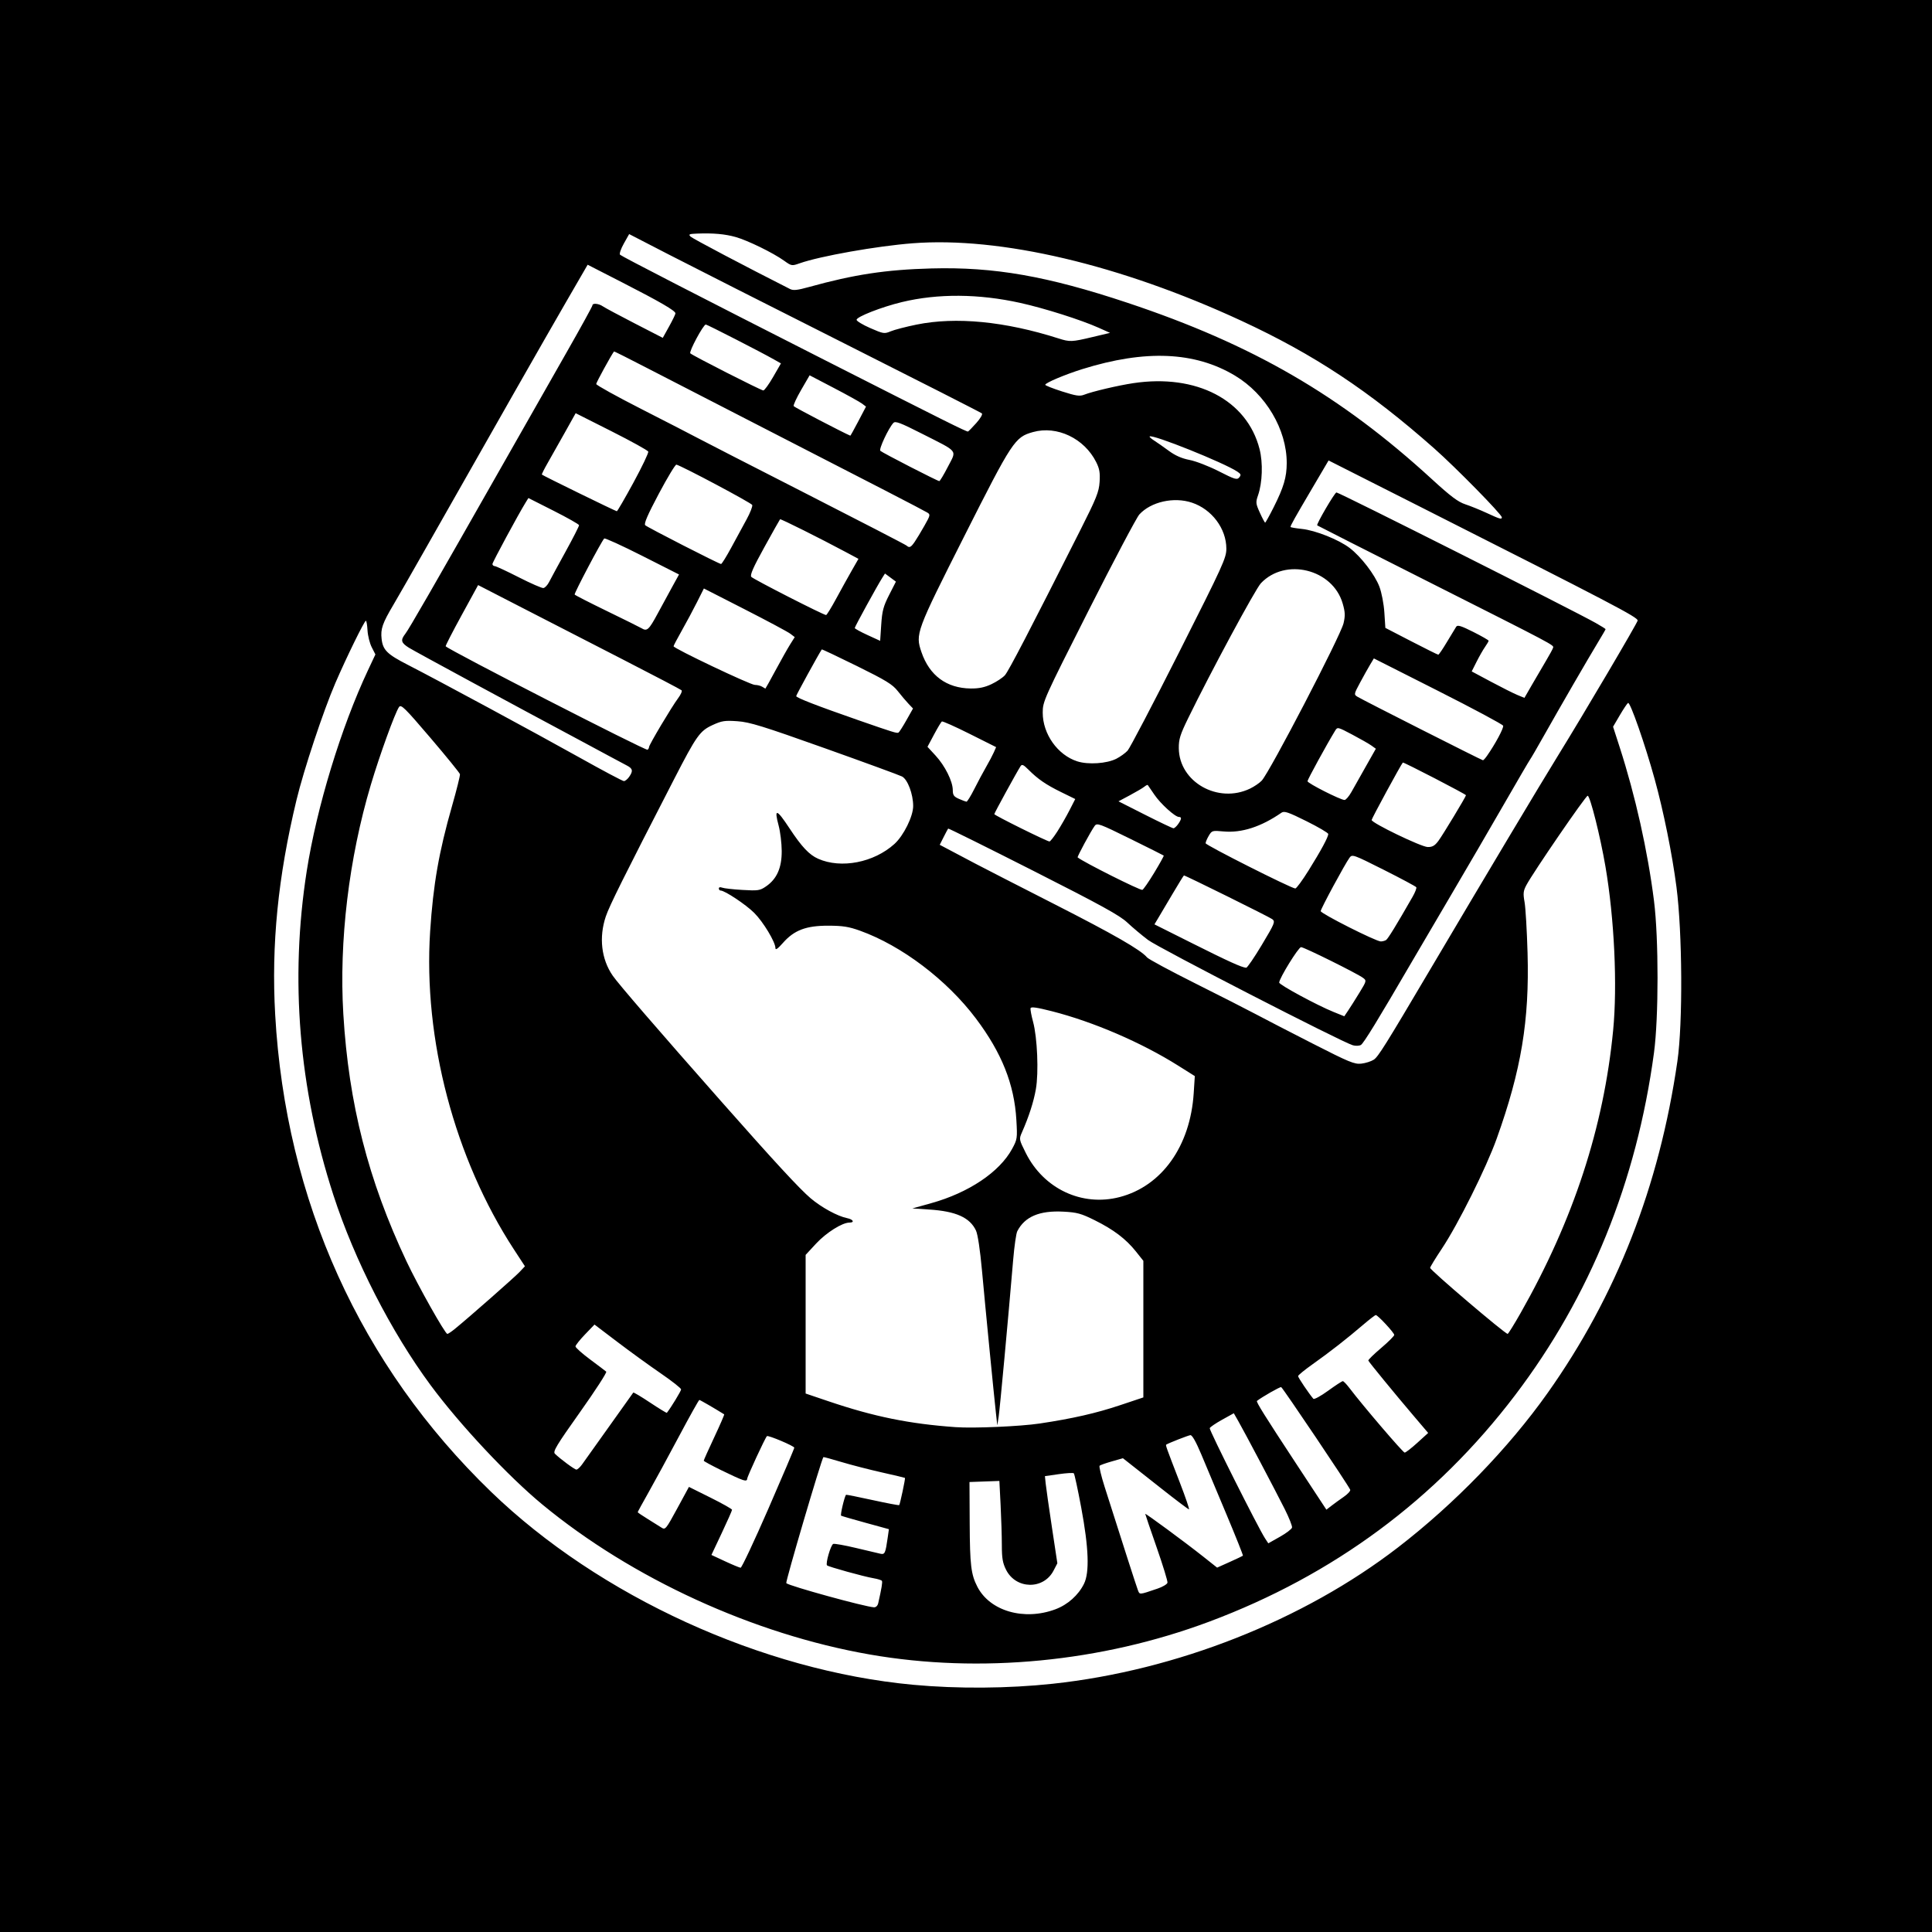 <?xml version="1.0" encoding="UTF-8" standalone="no"?>
<!-- Created with Inkscape (http://www.inkscape.org/) -->

<svg
   version="1.1"
   id="svg1"
   width="1024"
   height="1024"
   viewBox="0 0 1024 1024"
   sodipodi:docname="The unit logo.svg"
   inkscape:version="1.3.2 (091e20e, 2023-11-25)"
   xmlns:inkscape="http://www.inkscape.org/namespaces/inkscape"
   xmlns:sodipodi="http://sodipodi.sourceforge.net/DTD/sodipodi-0.dtd"
   xmlns="http://www.w3.org/2000/svg"
   xmlns:svg="http://www.w3.org/2000/svg">
  <defs
     id="defs1" />
  <sodipodi:namedview
     id="namedview1"
     pagecolor="#505050"
     bordercolor="#eeeeee"
     borderopacity="1"
     inkscape:showpageshadow="0"
     inkscape:pageopacity="0"
     inkscape:pagecheckerboard="0"
     inkscape:deskcolor="#d1d1d1"
     inkscape:zoom="0.94472904"
     inkscape:cx="509.66995"
     inkscape:cy="524.48901"
     inkscape:window-width="1944"
     inkscape:window-height="1262"
     inkscape:window-x="0"
     inkscape:window-y="53"
     inkscape:window-maximized="0"
     inkscape:current-layer="g1" />
  <g
     inkscape:groupmode="layer"
     inkscape:label="Image"
     id="g1">
    <path
       style="fill:#000000"
       d="M 0,512 V 0 h 512 512 v 512 512 H 512 0 Z m 558,380.42 c 65.542,-7.038 132.84,-33.62 183,-72.282 29.987,-23.113 58.596,-52.646 79.286,-81.847 36.456,-51.451 59.15,-109.46 68.763,-175.768 2.921,-20.148 2.659,-68.25 -0.504,-92.51 C 886.268,452.545 881.722,430.06 877.018,413 c -5.081,-18.427 -13.008,-41.125 -14.122,-40.436 -0.47,0.29 -2.448,3.248 -4.397,6.572 l -3.542,6.043 3.453,10.68 c 8.362,25.865 14.908,55.151 18.248,81.641 2.504,19.857 2.496,61.871 -0.015,80.5 -9.21,68.307 -33.919,129.214 -73.631,181.5 -41.888,55.151 -96.249,95.395 -162.115,120.018 C 583.672,880.911 519.502,887.117 461,876.917 399.436,866.183 335.054,836.697 287.5,797.457 269.414,782.532 243.646,755.024 228.246,734.2 207.347,705.94 187.9,667.92 176.713,633.448 158.368,576.917 153.6,519.009 162.571,461.702 c 5.292,-33.807 18.216,-76.182 32.488,-106.52 l 3.913,-8.318 -1.946,-3.815 c -1.07,-2.098 -2.076,-6.116 -2.236,-8.928 -0.159,-2.812 -0.544,-5.115 -0.855,-5.117 -0.8,-0.006 -10.292,19.353 -16.179,32.996 -6.379,14.784 -16.748,45.982 -20.607,62 -9.821,40.769 -13.387,76.685 -11.297,113.798 5.547,98.525 45.108,185.939 114.469,252.932 57.278,55.323 143.672,94.812 223.681,102.241 23.535,2.185 50.382,1.985 74,-0.551 z m 1.431,-39.48 c 6.486,-2.427 12.116,-7.449 15.102,-13.473 2.998,-6.046 2.523,-19.063 -1.474,-40.467 -1.797,-9.625 -3.559,-17.775 -3.914,-18.112 -0.355,-0.337 -3.947,-0.136 -7.981,0.446 l -7.335,1.059 0.419,4.054 c 0.23,2.229 1.713,12.62 3.294,23.089 l 2.876,19.036 -2.01,3.873 c -5.306,10.225 -19.917,9.989 -25.159,-0.406 -1.808,-3.585 -2.251,-6.14 -2.254,-13 -0.002,-4.696 -0.298,-14.293 -0.656,-21.326 l -0.652,-12.788 -7.921,0.288 -7.921,0.288 0.11,22 c 0.111,22.066 0.706,26.982 4.058,33.494 6.659,12.939 24.788,18.168 41.418,11.946 z M 465.473,849.75 c 1.81,-7.97 2.349,-11.23 1.96,-11.859 -0.244,-0.394 -2.262,-1.024 -4.486,-1.4 -5.042,-0.852 -23.852,-6.062 -24.605,-6.816 -0.9,-0.9 1.983,-10.862 3.288,-11.363 0.656,-0.252 6.07,0.71 12.031,2.137 5.961,1.427 11.803,2.807 12.982,3.065 2.329,0.511 2.678,-0.26 3.854,-8.514 l 0.641,-4.5 -12.319,-3.382 c -6.776,-1.86 -12.63,-3.557 -13.009,-3.772 -0.55,-0.311 1.774,-10.171 2.612,-11.083 0.12,-0.13 6.428,1.128 14.019,2.795 7.591,1.668 13.961,2.873 14.155,2.678 0.435,-0.435 3.339,-14.134 3.057,-14.417 -0.111,-0.111 -5.591,-1.411 -12.178,-2.887 -6.587,-1.477 -16.23,-3.961 -21.43,-5.521 -5.2,-1.56 -9.532,-2.741 -9.628,-2.624 -1.106,1.355 -20.226,66.295 -19.673,66.82 1.591,1.512 41.611,12.529 46.486,12.797 1.021,0.056 1.94,-0.827 2.242,-2.155 z M 613.5,842.009 c 2.75,-0.934 5.128,-2.354 5.285,-3.155 0.157,-0.801 -2.431,-9.24 -5.75,-18.753 C 609.716,810.588 607,802.617 607,802.387 c 0,-0.537 21.291,15.151 30.799,22.694 l 7.299,5.791 6.677,-2.996 c 3.673,-1.648 6.824,-3.142 7.002,-3.321 0.179,-0.179 -3.709,-9.939 -8.639,-21.69 C 645.209,791.114 639.194,776.775 636.773,771 c -2.86,-6.823 -4.904,-10.444 -5.837,-10.341 -1.157,0.128 -11.382,4.132 -12.802,5.012 -0.434,0.269 0.025,1.552 7.188,20.079 3.03,7.838 5.21,14.244 4.843,14.236 -0.366,-0.008 -6.966,-4.989 -14.666,-11.07 -7.7,-6.081 -15.424,-12.173 -17.164,-13.539 l -3.164,-2.483 -5.836,1.664 c -3.21,0.915 -6.144,1.951 -6.521,2.303 -0.377,0.352 0.816,5.364 2.65,11.139 9.551,30.074 16.742,52.415 17.587,54.639 1.029,2.708 0.533,2.738 10.447,-0.63 z M 407.292,799.561 c 7.539,-17.292 13.702,-31.804 13.696,-32.25 -0.014,-0.897 -13.879,-6.753 -14.505,-6.127 -0.984,0.984 -10.455,21.462 -10.468,22.633 -0.01,0.907 -0.716,1.098 -2.264,0.614 -3.494,-1.093 -20.75,-9.613 -20.75,-10.245 0,-0.31 2.514,-5.915 5.586,-12.456 3.072,-6.541 5.435,-11.987 5.25,-12.102 C 378.733,746.441 371.067,742 370.669,742 c -0.291,0 -5.138,8.662 -10.77,19.25 -5.632,10.588 -12.863,23.896 -16.069,29.575 C 340.623,796.504 338,801.303 338,801.489 c 0,0.187 2.362,1.792 5.25,3.568 2.888,1.776 6.194,3.846 7.349,4.602 2.008,1.314 2.367,0.878 8.326,-10.099 l 6.228,-11.472 11.424,5.686 C 382.859,796.901 388,799.8 388,800.217 c 0,0.416 -2.46,5.971 -5.466,12.345 l -5.466,11.588 7.216,3.36 c 3.969,1.848 7.685,3.389 8.258,3.425 0.573,0.036 7.211,-14.082 14.75,-31.374 z m 277.514,10.071 c 0.168,-0.799 -1.575,-5.206 -3.875,-9.792 -4.905,-9.782 -21.099,-40.464 -24.577,-46.565 l -2.409,-4.225 -6.212,3.443 c -3.416,1.894 -6.366,3.906 -6.555,4.472 -0.33,0.991 25.766,52.969 29.308,58.376 l 1.736,2.65 6.138,-3.453 c 3.376,-1.899 6.276,-4.107 6.444,-4.906 z m 27.489,-16.333 c 2.087,-1.443 3.592,-3.113 3.344,-3.711 -0.979,-2.364 -35.786,-54.107 -36.587,-54.388 -0.633,-0.223 -10.107,5.178 -12.843,7.321 -0.547,0.428 4.178,7.994 20.488,32.807 l 16.32,24.827 2.741,-2.116 c 1.508,-1.164 4.449,-3.297 6.536,-4.739 z m -403.881,-16.985 c 1.053,-1.443 7.539,-10.542 14.413,-20.219 6.875,-9.677 12.646,-17.777 12.826,-18.001 0.18,-0.224 4.199,2.171 8.933,5.321 4.733,3.15 8.721,5.583 8.862,5.407 C 355.582,746.148 361,737.249 361,736.416 c 0,-0.611 -4.838,-4.426 -10.75,-8.478 -5.912,-4.052 -16.241,-11.535 -22.951,-16.63 l -12.201,-9.262 -5.027,5.227 c -2.765,2.875 -5.037,5.735 -5.049,6.355 -0.012,0.621 3.466,3.722 7.728,6.891 4.263,3.169 8.117,6.088 8.565,6.487 0.449,0.399 -5.8,10.046 -13.885,21.439 -12.467,17.567 -14.49,20.92 -13.315,22.07 2.864,2.804 10.423,8.383 11.385,8.402 0.55,0.011 1.861,-1.161 2.914,-2.604 z m 442.818,-11.614 5.732,-5.209 -7.732,-9.089 c -10.11,-11.884 -23.663,-28.424 -23.99,-29.277 -0.142,-0.37 2.895,-3.347 6.75,-6.616 3.855,-3.269 6.998,-6.408 6.985,-6.975 -0.026,-1.178 -8.725,-10.536 -9.782,-10.523 -0.382,0.005 -3.395,2.323 -6.695,5.151 -8.579,7.352 -17.824,14.57 -26.734,20.871 -4.254,3.008 -7.741,5.859 -7.75,6.336 -0.014,0.736 5.739,9.282 8.088,12.015 0.416,0.484 3.931,-1.428 7.811,-4.25 3.88,-2.822 7.398,-5.114 7.819,-5.094 0.421,0.02 2.032,1.708 3.58,3.75 6.978,9.206 28.285,34.114 29.185,34.118 0.55,0.002 3.579,-2.34 6.732,-5.206 z M 551.1,754.485 c 17.457,-2.622 29.853,-5.449 42.651,-9.728 L 606,740.661 v -36.2 -36.2 l -3.944,-4.953 c -5.271,-6.62 -11.838,-11.6 -21.842,-16.561 -7.233,-3.587 -9.346,-4.165 -16.633,-4.548 -12.65,-0.664 -20.441,2.652 -24.407,10.387 -0.588,1.148 -1.561,7.898 -2.16,15 -2.702,31.999 -7.084,79.321 -7.725,83.413 l -0.705,4.5 -0.719,-6.5 c -1.146,-10.36 -5.595,-55.843 -7.385,-75.5 -1.005,-11.034 -2.243,-19.279 -3.201,-21.306 -3.254,-6.891 -10.624,-10.201 -24.748,-11.114 l -8.969,-0.58 9.969,-2.78 c 19.895,-5.548 36.217,-16.492 42.893,-28.759 2.762,-5.075 2.84,-5.601 2.273,-15.358 -1.099,-18.924 -7.721,-35.538 -21.43,-53.766 -15.369,-20.435 -39.311,-38.58 -61.382,-46.521 -6.009,-2.162 -9.158,-2.661 -16.887,-2.678 -11.777,-0.026 -18.076,2.37 -24.038,9.142 -2.727,3.098 -3.962,3.956 -3.962,2.751 0,-3.192 -6.416,-13.852 -11.243,-18.679 C 395.369,479.464 384.152,472 381.946,472 381.426,472 381,471.502 381,470.893 c 0,-0.65 0.723,-0.823 1.75,-0.419 0.963,0.378 5.8,0.924 10.75,1.213 8.314,0.485 9.267,0.343 12.5,-1.87 5.744,-3.93 8.376,-9.863 8.326,-18.766 -0.023,-4.154 -0.763,-10.233 -1.643,-13.509 -2.488,-9.259 -1.082,-8.91 5.724,1.42 6.503,9.871 10.482,14.1 15.25,16.209 12.156,5.377 29.49,2.014 40.396,-7.839 C 478.936,442.922 484,432.683 484,427.222 c 0,-6.362 -2.939,-14.14 -5.922,-15.673 C 476.66,410.82 458.175,404.055 437,396.515 c -32.835,-11.692 -39.621,-13.788 -46.118,-14.246 -6.695,-0.472 -8.285,-0.232 -13.124,1.984 -6.809,3.117 -8.553,5.565 -20.487,28.747 -26.814,52.088 -34.285,67.106 -36.18,72.73 -3.733,11.08 -2.389,22.624 3.654,31.391 3.018,4.378 23.914,28.592 57.424,66.541 28.127,31.852 41.625,46.479 47.475,51.443 5.734,4.865 14.295,9.533 19.336,10.541 3.273,0.655 4.151,2.354 1.216,2.354 -3.814,0 -12.308,5.353 -17.65,11.123 L 427,665.114 v 36.742 36.742 l 12.25,4.145 c 23.99,8.118 42.754,11.934 67.25,13.675 9.592,0.682 34.322,-0.39 44.599,-1.934 z M 241.173,704.278 c 7.753,-6.344 31.556,-27.288 34.19,-30.084 l 2.863,-3.039 -5.766,-8.827 c -31.5,-48.221 -48.202,-111.557 -44.477,-168.665 1.621,-24.856 4.645,-42.152 11.65,-66.635 2.435,-8.51 4.301,-16.028 4.147,-16.706 -0.154,-0.678 -7.21,-9.357 -15.679,-19.287 -13.644,-15.996 -15.538,-17.853 -16.615,-16.294 -2.137,3.093 -10.211,25.363 -14.926,41.168 -11.654,39.064 -16.914,82.905 -14.589,121.592 2.86,47.579 13.189,88.011 33.467,131.001 C 221.572,681.506 235.92,707 237.105,707 c 0.408,0 2.239,-1.225 4.069,-2.722 z m 564.849,-8.474 c 27.933,-49.218 43.978,-98.252 48.972,-149.66 2.311,-23.792 0.648,-59.278 -4.073,-86.877 -2.743,-16.039 -8.107,-37.388 -9.421,-37.502 -1.001,-0.087 -28.859,40.524 -32.491,47.365 -1.647,3.102 -1.786,4.41 -0.958,9 0.533,2.954 1.246,15.046 1.584,26.871 1.027,35.902 -3.334,62.165 -16.356,98.5 -5.565,15.527 -20.43,45.35 -29.07,58.321 C 760.794,666.947 758,671.523 758,671.99 c 0,1.209 39.62,34.957 41.084,34.995 0.321,0.008 3.443,-5.023 6.938,-11.181 z m -212.557,-61.337 c 22.335,-5.818 37.416,-26.98 39.223,-55.042 l 0.585,-9.074 -8.886,-5.588 C 604.92,552.524 579.459,541.563 557.5,535.97 c -8.067,-2.055 -11.076,-2.475 -11.287,-1.576 -0.158,0.674 0.44,3.899 1.329,7.166 2.272,8.354 3.041,26.951 1.479,35.783 -1.192,6.742 -3.683,14.461 -7.363,22.819 -1.594,3.621 -1.571,3.744 2.05,10.984 9.503,18.996 29.813,28.516 49.756,23.321 z M 728.135,561.648 c 2.343,-1.535 6.109,-7.558 30.106,-48.148 28.941,-48.953 58.295,-98.076 67.524,-113 C 839.122,378.899 868,329.934 868,328.884 c 0,-1.784 -13.084,-8.627 -115.163,-60.23 l -48.663,-24.6 -8.963,15.223 C 686.203,274.576 684,278.509 684,279.292 c 0,0.233 2.72,0.708 6.044,1.055 7.176,0.75 19.503,5.663 25.297,10.083 6.011,4.584 13.35,14.139 15.769,20.528 1.185,3.131 2.329,9.086 2.629,13.687 l 0.53,8.145 13.732,7.105 c 7.553,3.908 13.997,7.105 14.322,7.105 0.324,0 2.394,-3.038 4.599,-6.75 2.206,-3.712 4.412,-7.349 4.904,-8.082 0.707,-1.053 2.595,-0.476 9.034,2.761 4.477,2.251 8.14,4.356 8.14,4.677 0,0.321 -0.842,1.779 -1.872,3.239 -1.029,1.46 -3.046,4.986 -4.482,7.836 l -2.611,5.182 10.232,5.469 c 5.628,3.008 11.915,6.163 13.971,7.012 l 3.739,1.544 4.147,-7.194 c 2.281,-3.957 5.624,-9.669 7.43,-12.694 1.806,-3.025 3.432,-6.028 3.615,-6.674 0.417,-1.477 1.636,-0.832 -67.144,-35.525 -31.638,-15.959 -57.683,-29.163 -57.877,-29.344 -0.587,-0.547 9.288,-17.443 10.199,-17.45 1.408,-0.011 125.751,62.587 137.403,69.173 2.888,1.632 5.25,3.113 5.25,3.292 0,0.178 -1.808,3.3 -4.018,6.937 -5.063,8.334 -20.22,34.512 -28.713,49.591 -3.562,6.325 -6.831,11.95 -7.263,12.5 -0.432,0.55 -6.611,11.125 -13.731,23.5 -7.12,12.375 -19.834,34.2 -28.253,48.5 -8.42,14.3 -17.668,30.05 -20.552,35 -18.221,31.273 -25.745,43.554 -27.176,44.355 -0.895,0.501 -2.821,0.568 -4.281,0.149 -5.903,-1.693 -102.901,-51.572 -108.513,-55.8 -3.3,-2.486 -8.25,-6.64 -11,-9.23 -4.026,-3.792 -13.736,-9.138 -49.826,-27.432 -24.654,-12.497 -44.961,-22.569 -45.127,-22.382 -0.166,0.187 -1.239,2.2 -2.384,4.473 l -2.083,4.132 5.71,3.015 c 3.141,1.658 9.085,4.799 13.21,6.979 4.125,2.18 22.8,11.754 41.5,21.276 31.837,16.211 46.155,24.435 49.45,28.406 0.765,0.922 12.227,7.099 25.471,13.727 13.244,6.628 27.679,13.973 32.079,16.324 4.4,2.35 17.894,9.323 29.986,15.495 19.657,10.033 22.418,11.173 26.066,10.762 2.244,-0.253 5.206,-1.198 6.582,-2.099 z m -7.6,-35.507 c 3.792,-6.206 3.838,-6.396 1.926,-7.835 C 719.37,515.98 691.186,502 689.588,502 688.225,502 678,518.572 678,520.78 c 0,1.188 20.018,12.014 28.723,15.535 l 5.777,2.336 2.074,-3.076 c 1.141,-1.692 3.823,-5.938 5.96,-9.436 z m -51.721,-25.361 c 6.873,-11.478 7.204,-12.298 5.5,-13.613 C 672.816,486.01 628.347,464 627.509,464 c -0.144,0 -2.853,4.388 -6.02,9.75 -3.167,5.362 -6.624,11.197 -7.683,12.965 l -1.925,3.215 20.31,10.169 c 19.1,9.564 25.954,12.669 28.31,12.826 0.55,0.037 4.291,-5.429 8.313,-12.147 z m 65.839,-2.544 c 1.005,-0.641 5.545,-8.047 14.076,-22.962 1.33,-2.325 2.195,-4.588 1.923,-5.028 -0.272,-0.44 -8.012,-4.584 -17.2,-9.209 -16.1,-8.103 -16.757,-8.338 -18.138,-6.472 C 712.893,457.833 700,481.699 700,482.908 c 0,1.292 29.348,16.1 31.861,16.077 0.901,-0.008 2.157,-0.346 2.791,-0.75 z M 611.769,462.559 c 2.931,-4.837 5.194,-8.927 5.03,-9.088 -0.164,-0.161 -8.17,-4.172 -17.79,-8.912 -16.268,-8.016 -17.582,-8.494 -18.795,-6.839 -2.011,2.746 -9.406,16.429 -9.039,16.725 3.148,2.539 33.108,17.57 34.296,17.206 0.534,-0.164 3.368,-4.255 6.299,-9.092 z M 693.64,461.25 C 700.228,450.682 704,443.685 704,442.034 c 0,-0.575 -5.181,-3.624 -11.513,-6.776 -9.62,-4.789 -11.799,-5.533 -13.25,-4.527 -10.83,7.505 -21.173,10.845 -30.802,9.946 -5.866,-0.548 -6.125,-0.472 -7.752,2.283 -0.926,1.567 -1.683,3.357 -1.683,3.976 0,1.024 45.116,23.787 47.531,23.982 0.567,0.046 3.766,-4.304 7.109,-9.667 z m 68.7,-15.5 C 764.6,442.741 777,422.221 777,421.489 777,420.957 743.857,403.808 743.525,404.168 742.517,405.263 727,433.846 727,434.607 c 0,1.593 26.27,14.274 29.699,14.335 2.478,0.045 3.75,-0.675 5.641,-3.192 z m -201.911,-5.071 c 1.872,-2.927 4.769,-7.987 6.438,-11.246 l 3.034,-5.925 -7.529,-3.695 c -8.048,-3.95 -12.244,-6.839 -17.35,-11.945 -2.575,-2.575 -3.375,-2.923 -4.107,-1.783 C 538.87,409.266 527,430.948 527,431.499 527,432.139 554.96,446 556.25,446 c 0.426,0 2.307,-2.394 4.179,-5.321 z m 64.015,-3.901 C 626.293,434.137 626.416,433 624.853,433 c -2.047,0 -9.762,-7.005 -13.011,-11.813 -1.742,-2.578 -3.308,-4.863 -3.48,-5.079 -0.173,-0.216 -0.979,0.159 -1.792,0.834 -0.813,0.675 -4.238,2.701 -7.612,4.504 l -6.134,3.277 14.11,7.139 c 7.76,3.926 14.524,7.139 15.031,7.139 0.507,0 1.622,-1 2.478,-2.223 z M 516.422,418.155 c 1.896,-3.764 4.724,-9.052 6.286,-11.75 1.561,-2.698 3.382,-6.144 4.046,-7.659 l 1.207,-2.753 -14.027,-7.027 c -7.715,-3.865 -14.343,-6.82 -14.73,-6.568 -0.387,0.252 -2.259,3.377 -4.16,6.944 l -3.457,6.484 4.279,4.642 c 4.999,5.423 9.112,13.661 9.126,18.278 0.008,2.701 0.556,3.486 3.26,4.668 1.788,0.782 3.582,1.458 3.987,1.503 0.406,0.045 2.289,-2.998 4.184,-6.763 z M 716.297,419.75 c 1.31,-2.337 4.755,-8.447 7.656,-13.576 l 5.274,-9.326 -2.322,-1.674 c -1.277,-0.921 -5.851,-3.536 -10.164,-5.812 -7.827,-4.13 -7.845,-4.134 -9.145,-2 C 703.103,394.734 693,413.21 693,414.054 693,415.138 710.494,424 712.635,424 c 0.704,0 2.352,-1.913 3.662,-4.25 z M 662.584,417.956 c 2.246,-1.085 5.021,-2.982 6.166,-4.215 4.311,-4.64 41.848,-76.847 43.364,-83.417 0.937,-4.061 0.853,-5.925 -0.477,-10.5 -5.294,-18.21 -30.366,-24.401 -43.332,-10.7 -2.922,3.087 -26.583,46.996 -38.583,71.598 -4.231,8.676 -4.978,11.074 -4.935,15.855 0.161,17.917 20.802,29.592 37.797,21.379 z m -329.141,-6.178 c 2.203,-3.146 1.95,-4.429 -1.193,-6.042 -1.512,-0.776 -5.675,-2.999 -9.25,-4.939 -3.575,-1.94 -9.875,-5.331 -14,-7.535 -36.35,-19.419 -89.223,-48.041 -92.25,-49.938 -4.221,-2.645 -4.567,-4.004 -1.894,-7.439 1.916,-2.461 14.408,-24.154 51.186,-88.885 11.719,-20.625 27.303,-48.028 34.632,-60.895 C 308.003,173.238 314,162.325 314,161.855 c 0,-1.321 3.331,-1.011 5.527,0.516 1.085,0.754 8.676,4.819 16.868,9.035 l 14.896,7.664 3.354,-6.052 C 356.491,169.689 358,166.57 358,166.087 c 0,-1.387 -8.046,-6.066 -28.018,-16.292 l -18.518,-9.482 -11.636,20.093 c -10.527,18.177 -39.133,68.398 -74.102,130.093 -7.17,12.65 -14.901,26.15 -17.18,30 -5.874,9.923 -6.881,12.83 -6.284,18.134 0.663,5.88 2.911,8.117 13.738,13.663 16.103,8.25 68.548,36.562 90.987,49.119 C 319.354,408.337 330.016,414 330.68,414 c 0.664,0 1.907,-1 2.763,-2.223 z m 258.265,-9.639 c 2.085,-1.069 4.762,-3 5.947,-4.292 1.186,-1.291 13.448,-24.717 27.25,-52.057 23.404,-46.362 25.094,-50.066 25.084,-55 -0.02,-10.633 -7.688,-20.869 -18.268,-24.383 -9.572,-3.179 -21.662,-0.465 -27.834,6.251 -1.436,1.563 -13.549,24.476 -26.917,50.917 -23.795,47.067 -24.305,48.203 -24.305,54.149 0,11.315 7.899,22.451 18.303,25.802 5.794,1.866 15.684,1.204 20.739,-1.388 z m 196.356,-1.42 c 4.383,-6.217 9.066,-14.938 8.63,-16.073 -0.271,-0.706 -15.798,-9.021 -34.505,-18.477 l -34.012,-17.193 -1.962,3.262 c -1.079,1.794 -3.482,6.092 -5.339,9.551 -3.289,6.126 -3.326,6.32 -1.4,7.5 2.961,1.814 65.945,33.691 66.524,33.668 0.275,-0.011 1.204,-1.018 2.064,-2.238 z M 344,395.953 c 0,-1.179 11.993,-21.318 15.424,-25.901 1.42,-1.896 2.242,-3.78 1.829,-4.187 C 360.839,365.459 346.775,358.083 330,349.475 313.225,340.867 289.13,328.487 276.455,321.965 l -23.045,-11.859 -8.776,16.043 c -4.827,8.824 -8.614,16.204 -8.417,16.401 2.298,2.298 105.992,55.438 106.983,54.825 C 343.64,397.104 344,396.464 344,395.953 Z m 136.42,-14.228 3.496,-6.203 -2.386,-2.511 c -1.312,-1.381 -3.881,-4.414 -5.708,-6.739 -2.8,-3.564 -6.206,-5.651 -21.696,-13.292 -10.106,-4.985 -18.461,-8.933 -18.568,-8.772 C 433.726,346.979 422,368.372 422,368.943 c 0,0.874 10.904,5.102 33,12.795 18.408,6.409 20.344,7.007 21.212,6.558 0.392,-0.203 2.285,-3.16 4.208,-6.572 z M 411.072,355.25 c 2.884,-5.362 6.349,-11.51 7.7,-13.66 l 2.456,-3.91 -2.364,-1.8 c -1.3,-0.99 -12.135,-6.788 -24.078,-12.886 l -21.714,-11.087 -3.666,7.296 c -2.017,4.013 -5.633,10.768 -8.036,15.011 -2.403,4.243 -4.369,7.985 -4.369,8.315 0,1.132 40.676,20.469 43.089,20.485 1.326,0.008 3.086,0.452 3.911,0.985 0.825,0.533 1.574,0.976 1.664,0.985 0.09,0.008 2.524,-4.372 5.408,-9.735 z M 525.5,362.623 c 2.75,-1.297 5.958,-3.43 7.129,-4.74 1.942,-2.173 13.448,-24.314 39.952,-76.882 8.595,-17.048 9.882,-20.265 10.231,-25.582 0.317,-4.831 -0.056,-6.991 -1.814,-10.5 -6.306,-12.584 -20.795,-19.474 -33.482,-15.922 -9.637,2.698 -10.873,4.57 -36.412,55.16 -25.609,50.729 -26.008,51.809 -22.712,61.482 4.23,12.415 13.332,19.135 26.108,19.276 4.328,0.048 7.393,-0.591 11,-2.292 z m -54.248,-47.271 3.607,-7.079 -2.901,-2.145 -2.901,-2.145 -1.433,2.259 c -2.791,4.399 -14.624,25.997 -14.586,26.623 0.021,0.35 3.058,2.02 6.75,3.713 l 6.712,3.078 0.572,-8.613 c 0.483,-7.261 1.139,-9.724 4.18,-15.691 z M 348.559,325.25 c 2.597,-4.812 6.21,-11.453 8.031,-14.756 l 3.31,-6.006 -19.492,-9.869 c -10.72,-5.428 -19.794,-9.566 -20.164,-9.196 -1.455,1.455 -16.037,29.102 -15.666,29.702 0.217,0.352 7.939,4.301 17.159,8.777 9.22,4.476 17.439,8.552 18.264,9.059 2.933,1.802 3.893,0.937 8.559,-7.711 z m 94.671,-8.01 c 2.601,-4.807 6.315,-11.508 8.252,-14.891 l 3.522,-6.151 -6.752,-3.611 C 434.546,285.258 413.777,274.89 413.452,275.215 c -0.184,0.184 -3.928,6.843 -8.32,14.796 -5.921,10.724 -7.711,14.791 -6.924,15.738 1.015,1.224 38.302,20.261 39.643,20.24 0.357,-0.005 2.778,-3.943 5.379,-8.75 z m -152.205,-8.743 c 0.839,-1.648 4.776,-8.908 8.75,-16.133 3.974,-7.225 7.188,-13.525 7.141,-14 -0.046,-0.475 -6.106,-3.909 -13.466,-7.631 l -13.382,-6.766 -1.405,2.267 C 274.835,272.406 261,298.032 261,298.949 c 0,0.578 0.562,1.08 1.25,1.116 0.688,0.036 6.425,2.703 12.75,5.928 6.325,3.224 12.175,5.781 13,5.682 0.825,-0.099 2.186,-1.529 3.025,-3.178 z M 387.579,290.25 c 2.608,-4.812 6.286,-11.582 8.172,-15.044 1.886,-3.462 3.211,-6.863 2.944,-7.56 -0.414,-1.078 -37.323,-20.71 -40.195,-21.38 -0.55,-0.128 -4.736,6.801 -9.302,15.398 -5.976,11.253 -7.997,15.936 -7.215,16.718 1.083,1.083 38.914,20.432 40.185,20.553 0.368,0.035 2.802,-3.874 5.411,-8.686 z m 97.187,-3 c 1.046,-1.512 3.393,-5.395 5.215,-8.628 3.159,-5.604 3.226,-5.93 1.429,-7 -2.598,-1.547 -29.543,-15.468 -84.409,-43.611 -25.575,-13.118 -54.351,-27.924 -63.946,-32.901 -9.596,-4.978 -17.522,-8.951 -17.614,-8.83 -1.511,1.982 -9.439,16.471 -9.439,17.25 0,0.589 10.912,6.632 24.25,13.428 13.338,6.796 26.5,13.572 29.25,15.057 2.75,1.485 28.625,14.755 57.5,29.487 28.875,14.732 52.928,27.171 53.45,27.642 1.52,1.37 2.294,1.03 4.315,-1.894 z m 190.326,-18.432 c 5.301,-10.544 6.884,-15.905 6.898,-23.358 0.032,-17.811 -11.071,-36.576 -27.443,-46.383 -21.266,-12.738 -47.504,-13.857 -80.862,-3.449 -9.216,2.876 -19.684,7.301 -19.684,8.321 0,0.371 4.009,1.957 8.909,3.522 7.455,2.383 9.373,2.664 11.75,1.724 4.283,-1.693 17.928,-4.898 26.033,-6.115 33.486,-5.028 60.258,8.947 66.895,34.92 1.866,7.304 1.522,17.814 -0.803,24.524 -1.294,3.735 -1.224,4.399 0.977,9.25 1.304,2.874 2.562,5.226 2.794,5.226 0.232,0 2.274,-3.682 4.536,-8.182 z M 796,274.198 c 0,-1.552 -24.338,-26.353 -35.851,-36.535 -34.511,-30.519 -63.701,-49.832 -102.345,-67.717 -64.085,-29.659 -127.63,-44.619 -174.154,-41 -18.996,1.478 -49.019,6.802 -59.797,10.605 -4.174,1.473 -4.325,1.447 -8.302,-1.398 -5.803,-4.152 -19.264,-10.733 -25.616,-12.522 -5.651,-1.592 -11.928,-2.154 -20.399,-1.825 -4.307,0.167 -4.771,0.38 -3.5,1.609 1.129,1.092 29.008,15.785 52.678,27.762 1.745,0.883 3.862,0.662 10,-1.042 23.923,-6.643 40.859,-9.214 64.942,-9.858 33.244,-0.888 61.377,4.036 103.845,18.178 66.439,22.124 112.99,49.103 161.549,93.626 9.756,8.945 13.75,11.949 17.542,13.193 2.7,0.886 7.834,2.965 11.409,4.621 7.012,3.248 8,3.532 8,2.301 z M 335.769,255.735 c 4.548,-8.357 8.064,-15.727 7.814,-16.379 -0.25,-0.652 -9.009,-5.498 -19.463,-10.769 l -19.008,-9.584 -5.729,10.249 c -3.151,5.637 -7.245,12.892 -9.098,16.124 -1.853,3.231 -3.237,6.006 -3.077,6.165 0.596,0.594 39.175,19.458 39.723,19.424 0.313,-0.02 4.29,-6.873 8.838,-15.23 z m 166.651,-8.378 c 4.681,-9.118 5.99,-7.457 -13.789,-17.502 -11.482,-5.831 -14.085,-6.812 -15.119,-5.699 -2.592,2.789 -7.814,13.942 -6.922,14.784 1.113,1.052 30.33,16.062 31.252,16.056 0.362,-0.002 2.422,-3.44 4.578,-7.639 z M 655.866,250 c -7.041,-4.725 -45.179,-20.02 -46.536,-18.663 -0.216,0.216 0.859,1.188 2.389,2.16 1.53,0.972 5.031,3.425 7.781,5.451 3.437,2.532 6.875,4.043 11,4.834 3.3,0.633 10.275,3.332 15.5,5.999 8.452,4.313 9.644,4.675 10.8,3.284 1.097,-1.32 0.952,-1.798 -0.935,-3.064 z m -200.927,-26.747 4.059,-7.747 -2.112,-1.593 c -1.162,-0.876 -7.886,-4.607 -14.943,-8.291 l -12.831,-6.698 -4.488,7.743 c -2.468,4.259 -4.251,8.128 -3.96,8.597 0.368,0.596 26.696,14.326 30.026,15.659 0.104,0.042 2.016,-3.41 4.249,-7.671 z m 62.528,0.953 c 2.189,-2.445 3.455,-4.645 2.939,-5.108 C 519.908,218.65 487.1,201.963 447.5,182.017 407.9,162.071 366.042,140.873 354.483,134.911 l -21.017,-10.84 -2.842,5.056 c -1.567,2.787 -2.457,5.43 -1.983,5.889 0.986,0.956 42.422,22.278 108.859,56.015 63.22,32.104 74.912,37.935 75.561,37.685 0.309,-0.119 2.291,-2.148 4.406,-4.51 z m -107.698,-24.4 4.147,-7.194 -3.708,-2.103 C 403.419,186.658 374.817,172 374.092,172 c -1.299,0 -9.06,14.432 -8.215,15.277 1.194,1.194 37.418,19.618 38.684,19.675 0.584,0.026 2.927,-3.189 5.208,-7.146 z m 169.154,-21.138 9.423,-2.241 -5.983,-2.685 C 572.989,169.537 553.625,163.394 540.747,160.543 518.727,155.667 497.061,155.52 478,160.117 c -10.716,2.584 -24,7.781 -24,9.389 0,0.673 3.277,2.652 7.282,4.399 6.966,3.037 7.437,3.11 10.849,1.685 1.962,-0.82 8.093,-2.413 13.625,-3.54 20.871,-4.253 46.952,-1.717 75.244,7.316 6.047,1.931 7.034,1.892 17.923,-0.697 z"
       id="path1" />
  </g>
</svg>
